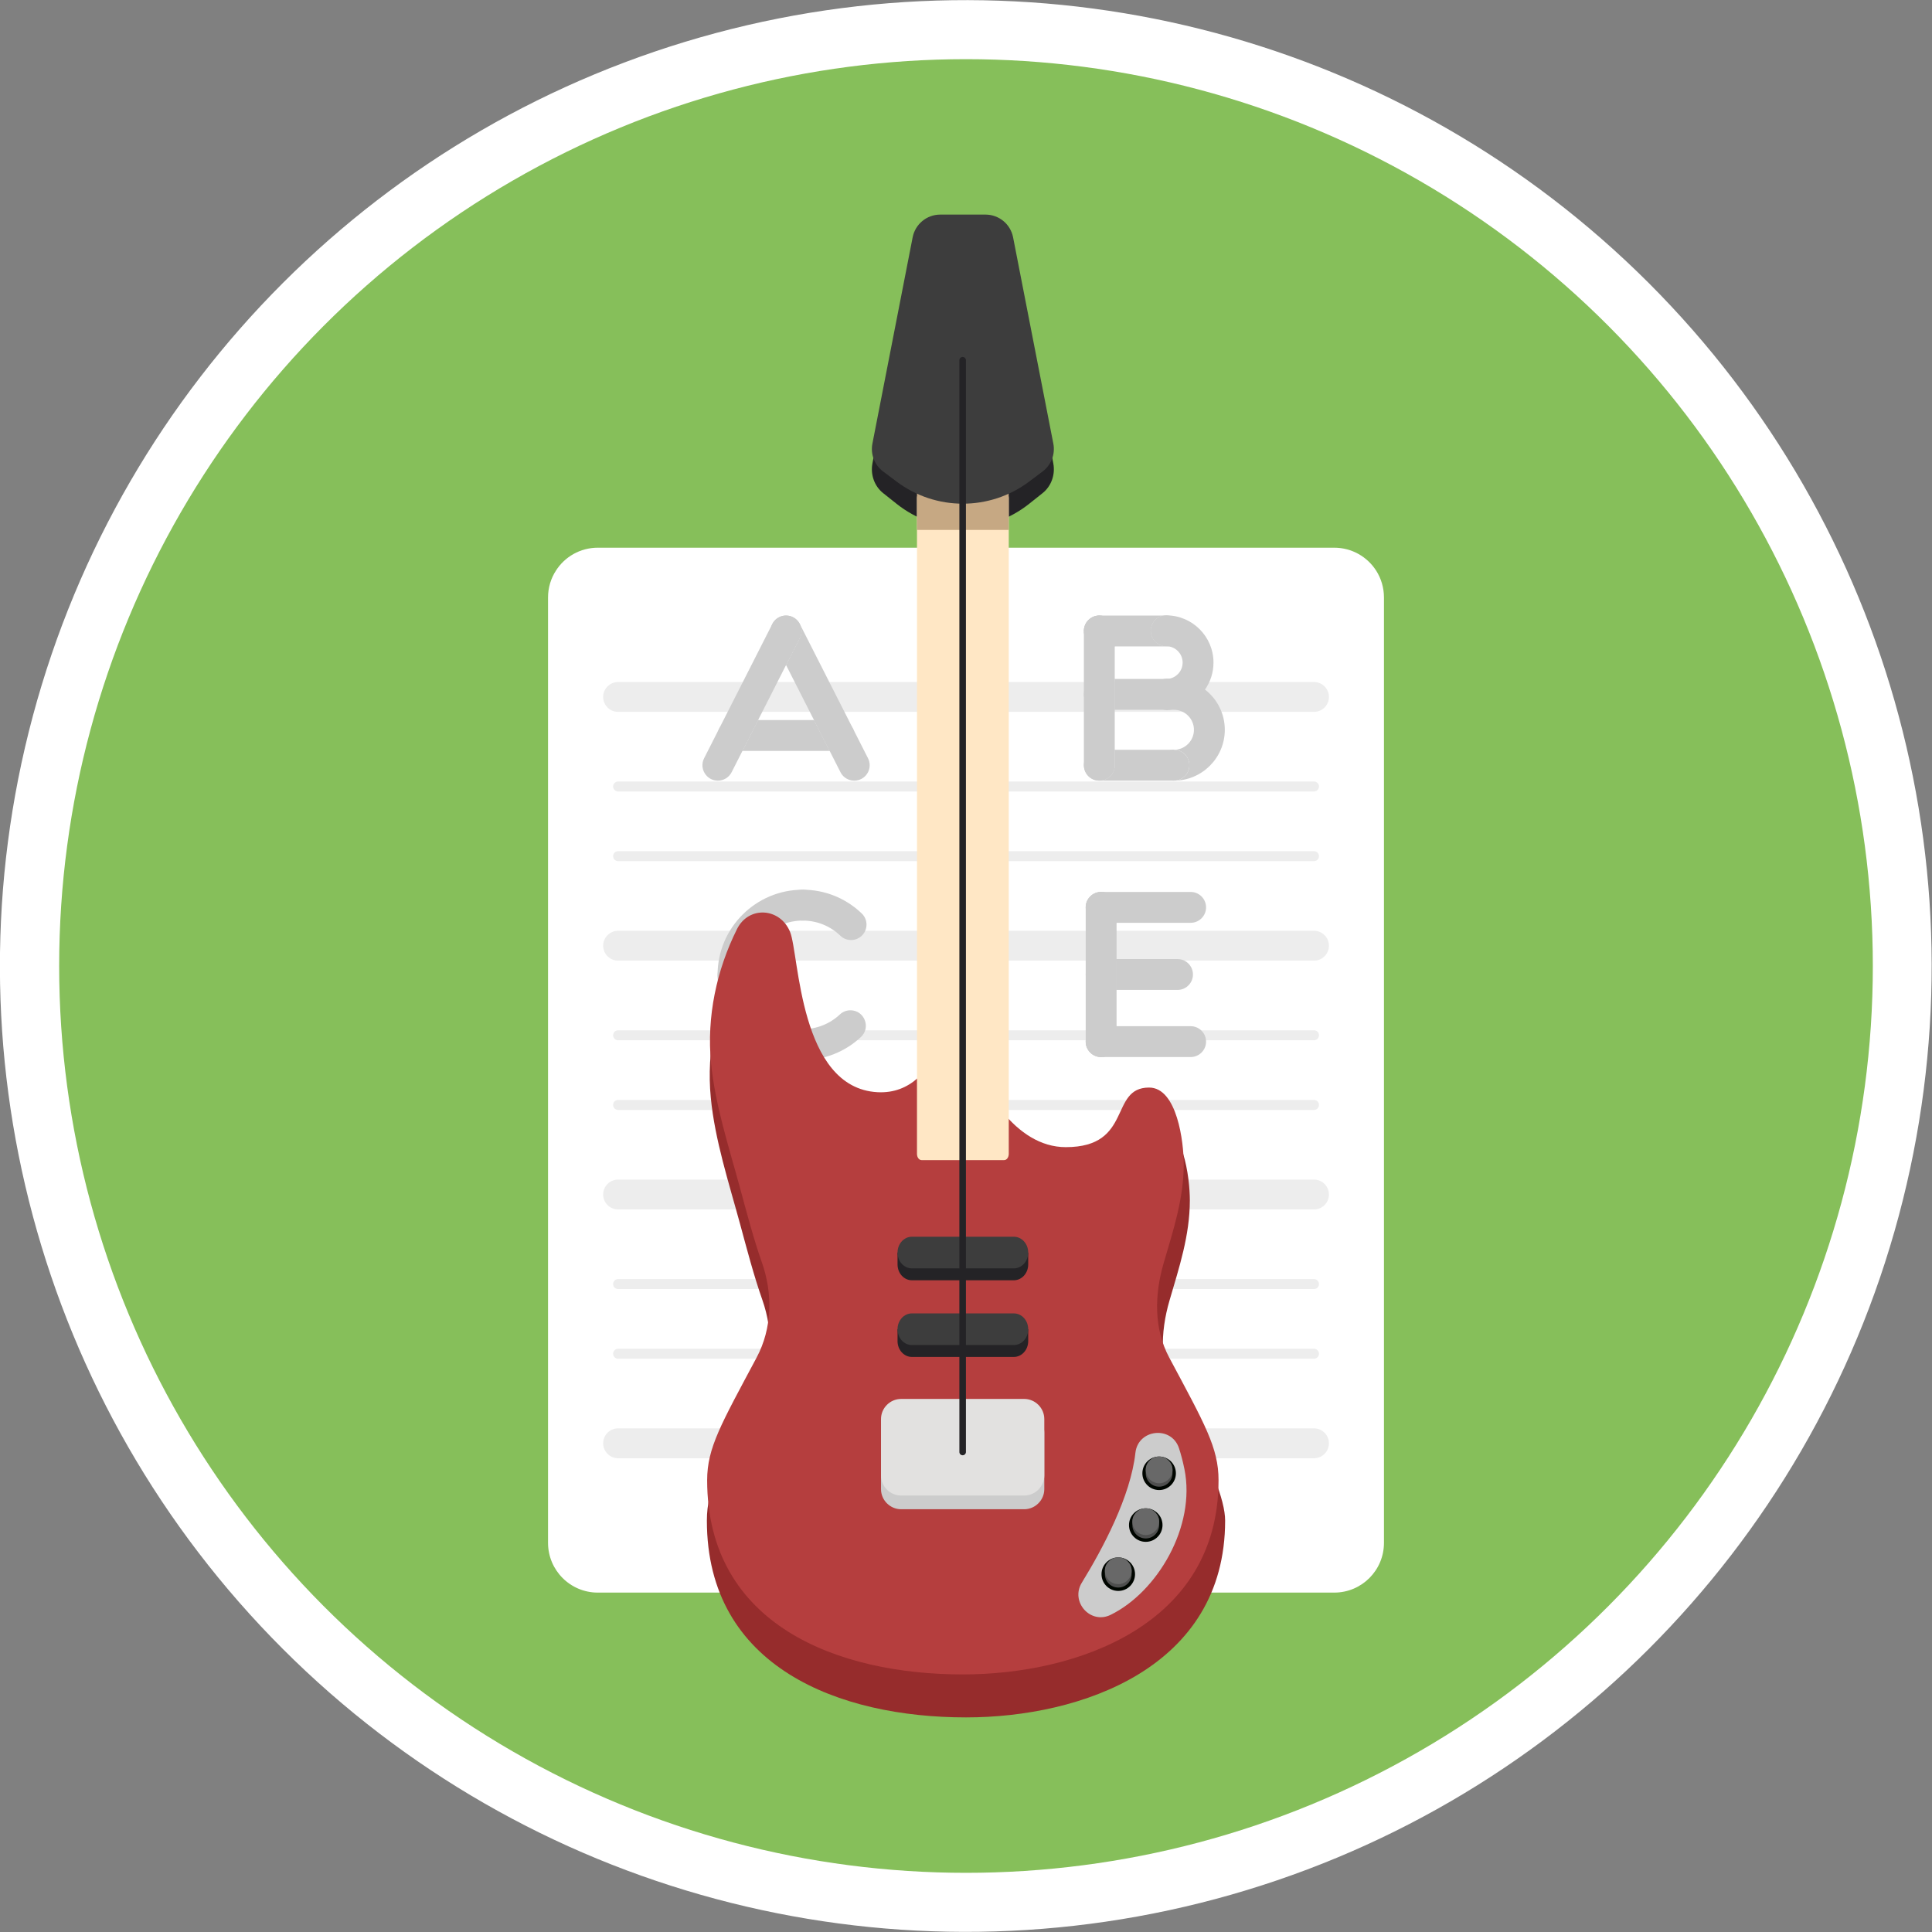 <?xml version="1.0" encoding="utf-8"?>
<!-- Generator: Adobe Illustrator 26.0.0, SVG Export Plug-In . SVG Version: 6.00 Build 0)  -->
<svg version="1.0" id="Camada_1" xmlns="http://www.w3.org/2000/svg" xmlns:xlink="http://www.w3.org/1999/xlink" x="0px" y="0px"
	 viewBox="0 0 300 300" enable-background="new 0 0 300 300" xml:space="preserve">
<rect x="0" y="0" width="300" height="300" fill="#808080" stroke="none"/>
<ellipse transform="matrix(0.707 -0.707 0.707 0.707 -62.132 150)" fill="#FFFFFF" cx="150" cy="150" rx="150" ry="150"/>
<circle fill="#86BF5A" cx="150" cy="150" r="140.812"/>
<g>
	<g>
		<g>
			<g>
				<path fill="#FFFFFF" d="M214.901,92.773v146.8c0,4.265-3.446,7.726-7.726,7.726H92.825c-4.265,0-7.726-3.461-7.726-7.726v-146.8
					c0-1.53,0.448-2.967,1.221-4.157c1.36-2.148,3.77-3.57,6.506-3.57h114.349c2.751,0,5.146,1.422,6.521,3.57
					C214.453,89.806,214.901,91.243,214.901,92.773z"/>
			</g>
			<g>
				<g>
					<g>
						<path fill="#EDEDED" d="M204.038,226.432H95.976c-1.28,0-2.318-1.038-2.318-2.318s1.038-2.318,2.318-2.318h108.063
							c1.28,0,2.318,1.038,2.318,2.318S205.318,226.432,204.038,226.432z"/>
					</g>
					<g>
						<path fill="#EDEDED" d="M204.038,187.801H95.976c-1.28,0-2.318-1.038-2.318-2.318c0-1.28,1.038-2.318,2.318-2.318h108.063
							c1.28,0,2.318,1.038,2.318,2.318C206.356,186.763,205.318,187.801,204.038,187.801z"/>
					</g>
				</g>
				<g>
					<path fill="#EDEDED" d="M204.038,149.169H95.976c-1.28,0-2.318-1.038-2.318-2.318s1.038-2.318,2.318-2.318h108.063
						c1.28,0,2.318,1.038,2.318,2.318S205.318,149.169,204.038,149.169z"/>
				</g>
				<g>
					<path fill="#EDEDED" d="M204.038,110.538H95.976c-1.28,0-2.318-1.038-2.318-2.318s1.038-2.318,2.318-2.318h108.063
						c1.28,0,2.318,1.038,2.318,2.318S205.318,110.538,204.038,110.538z"/>
				</g>
				<g>
					<g>
						<path fill="#EDEDED" d="M204.038,122.9H95.976c-0.427,0-0.773-0.346-0.773-0.773s0.346-0.773,0.773-0.773h108.063
							c0.427,0,0.773,0.346,0.773,0.773S204.465,122.9,204.038,122.9z"/>
					</g>
					<g>
						<path fill="#EDEDED" d="M204.038,133.716H95.976c-0.427,0-0.773-0.346-0.773-0.773s0.346-0.773,0.773-0.773h108.063
							c0.427,0,0.773,0.346,0.773,0.773S204.465,133.716,204.038,133.716z"/>
					</g>
				</g>
				<g>
					<g>
						<path fill="#EDEDED" d="M204.038,161.531H95.976c-0.427,0-0.773-0.346-0.773-0.773s0.346-0.773,0.773-0.773h108.063
							c0.427,0,0.773,0.346,0.773,0.773S204.465,161.531,204.038,161.531z"/>
					</g>
					<g>
						<path fill="#EDEDED" d="M204.038,172.348H95.976c-0.427,0-0.773-0.346-0.773-0.773s0.346-0.773,0.773-0.773h108.063
							c0.427,0,0.773,0.346,0.773,0.773S204.465,172.348,204.038,172.348z"/>
					</g>
				</g>
				<g>
					<g>
						<path fill="#EDEDED" d="M204.038,200.163H95.976c-0.427,0-0.773-0.346-0.773-0.773s0.346-0.773,0.773-0.773h108.063
							c0.427,0,0.773,0.346,0.773,0.773S204.465,200.163,204.038,200.163z"/>
					</g>
					<g>
						<path fill="#EDEDED" d="M204.038,210.98H95.976c-0.427,0-0.773-0.346-0.773-0.773s0.346-0.773,0.773-0.773h108.063
							c0.427,0,0.773,0.346,0.773,0.773S204.465,210.98,204.038,210.98z"/>
					</g>
				</g>
			</g>
		</g>
		<g>
			<g>
				<path fill="#CCCCCC" d="M111.469,121.22c-1.773,0-2.947-1.882-2.134-3.481l10.588-20.846c0.599-1.18,2.041-1.651,3.221-1.051
					c1.18,0.599,1.651,2.041,1.051,3.221l-10.588,20.845C113.185,120.741,112.342,121.22,111.469,121.22"/>
				<path fill="#CCCCCC" d="M130.511,119.909c0.6,1.18,2.042,1.65,3.221,1.051c1.18-0.599,1.651-2.042,1.051-3.221l-10.575-20.82
					c0.322,0.654,0.343,1.446-0.013,2.145l-2.136,4.206L130.511,119.909z"/>
				<path fill="#CCCCCC" d="M122.057,95.582c-1.781,0-2.946,1.884-2.134,3.482l2.136,4.206l2.136-4.206
					C125.014,97.45,123.816,95.582,122.057,95.582"/>
				<polyline fill="#CCCCCC" points="126.396,111.809 117.721,111.809 115.287,116.601 128.83,116.601 126.396,111.809 				"/>
				<path fill="#CCCCCC" d="M117.721,111.809h-3.9c-1.323,0-2.396,1.073-2.396,2.396c0,1.323,1.073,2.396,2.396,2.396h1.466
					L117.721,111.809"/>
				<path fill="#CCCCCC" d="M130.3,111.809h-3.903l2.434,4.792h1.469c1.323,0,2.396-1.073,2.396-2.396
					C132.696,112.881,131.623,111.809,130.3,111.809"/>
			</g>
			<g>
				<path fill="#CCCCCC" d="M181.099,95.553c-0.125,0-0.248,0.01-0.368,0.028c-1.149,0.177-2.028,1.17-2.028,2.368
					c0,1.323,1.073,2.396,2.396,2.396c0.089,0,0.177,0.005,0.264,0.014c1.277,0.133,2.276,1.215,2.276,2.527
					c0,1.401-1.14,2.541-2.541,2.541c-1.323,0.001-2.395,1.074-2.395,2.397c0.001,1.323,1.073,2.395,2.395,2.395h0.005
					c2.485-0.002,4.685-1.246,6.01-3.144c0.83-1.188,1.317-2.633,1.317-4.189C188.432,98.843,185.142,95.553,181.099,95.553
					L181.099,95.553z"/>
				<path fill="#CCCCCC" d="M181.099,100.345c-1.323,0-2.396-1.073-2.396-2.396c0-1.198,0.879-2.191,2.028-2.368H170.7
					c-1.323,0-2.396,1.073-2.396,2.396c0,1.323,1.073,2.396,2.396,2.396h2.396h8.003c0.089,0,0.178-0.005,0.264-0.014
					C181.276,100.35,181.188,100.345,181.099,100.345L181.099,100.345z"/>
				<path fill="#CCCCCC" d="M181.08,105.427h-7.984v4.792h7.984c1.323,0,2.396-1.073,2.396-2.396
					C183.476,106.5,182.403,105.427,181.08,105.427z"/>
				<path fill="#CCCCCC" d="M170.7,121.219c-1.323,0-2.396-1.073-2.396-2.396V97.977c0-1.323,1.073-2.396,2.396-2.396
					s2.396,1.073,2.396,2.396v20.845C173.096,120.146,172.023,121.219,170.7,121.219"/>
				<path fill="#CCCCCC" d="M170.7,95.581c-1.323,0-2.396,1.073-2.396,2.396s1.073,2.396,2.396,2.396h2.396v-2.396
					C173.096,96.654,172.023,95.581,170.7,95.581"/>
				<path fill="#CCCCCC" d="M182.291,116.427h-9.195v2.396c0,1.323-1.073,2.396-2.396,2.396h11.591V116.427z"/>
				<path fill="#CCCCCC" d="M173.096,116.427H170.7c-1.323,0-2.396,1.073-2.396,2.396c0,1.323,1.073,2.396,2.396,2.396
					s2.396-1.073,2.396-2.396V116.427"/>
				<path fill="#CCCCCC" d="M181.099,95.581h-0.368c-1.149,0.177-2.028,1.17-2.028,2.368c0,1.323,1.073,2.396,2.396,2.396
					c0.089,0,0.177,0.005,0.264,0.014c1.199-0.132,2.132-1.148,2.132-2.382C183.495,96.654,182.422,95.581,181.099,95.581"/>
				<path fill="#CCCCCC" d="M181.101,110.219l1.19,0c1.712,0,3.104,1.393,3.104,3.104c0,1.712-1.393,3.104-3.104,3.104
					c1.323,0,2.396,1.073,2.396,2.396c0,1.323-1.073,2.396-2.396,2.396c4.354,0,7.896-3.542,7.896-7.896
					c0-2.539-1.205-4.802-3.073-6.248L181.101,110.219z"/>
				<path fill="#CCCCCC" d="M182.291,116.427L182.291,116.427c-1.323,0-2.396,1.073-2.396,2.396c0,1.323,1.073,2.396,2.396,2.396
					s2.396-1.073,2.396-2.396C184.687,117.5,183.615,116.427,182.291,116.427"/>
				<path fill="#CCCCCC" d="M181.105,110.219c2.485-0.002,4.685-1.246,6.01-3.144c-1.335-1.033-3.009-1.649-4.824-1.649l-1.191,0
					L181.105,110.219z"/>
				<path fill="#CCCCCC" d="M173.096,105.427H170.7c-1.323,0-2.396,1.073-2.396,2.396c0,1.323,1.073,2.396,2.396,2.396h2.396
					V105.427"/>
				<polyline fill="#CCCCCC" points="181.105,110.219 181.1,110.219 181.1,110.219 181.105,110.219 				"/>
				<path fill="#CCCCCC" d="M181.1,105.427L181.1,105.427c-1.324,0-2.397,1.074-2.396,2.397c0.001,1.323,1.073,2.395,2.396,2.395
					h0.005c1.321-0.002,2.392-1.074,2.392-2.396C183.496,106.5,182.423,105.427,181.1,105.427"/>
			</g>
			<g>
				<path fill="#CCCCCC" d="M124.647,142.945L124.647,142.945c-4.649,0-8.431,3.782-8.431,8.431l0,0h-4.792
					c0-7.291,5.932-13.223,13.223-13.223V142.945z"/>
				<path fill="#CCCCCC" d="M124.647,159.806c-4.649,0-8.431-3.782-8.431-8.43h-4.792c0,7.291,5.932,13.223,13.223,13.223V159.806z"
					/>
				<path fill="#CCCCCC" d="M113.821,148.98c-1.323,0-2.396,1.073-2.396,2.396l0,0c0,1.323,1.073,2.396,2.396,2.396
					s2.396-1.073,2.396-2.396l0,0C116.217,150.052,115.144,148.98,113.821,148.98"/>
				<path fill="#CCCCCC" d="M132.053,156.876c-0.588,0-1.177,0.215-1.639,0.649c-1.568,1.471-3.616,2.281-5.767,2.281v4.792
					c3.374,0,6.587-1.271,9.046-3.579C135.276,159.534,134.213,156.876,132.053,156.876z"/>
				<path fill="#CCCCCC" d="M124.647,159.806c-1.323,0-2.396,1.073-2.396,2.396c0,1.323,1.073,2.396,2.396,2.396l0,0
					c1.323,0,2.396-1.073,2.396-2.396C127.043,160.879,125.971,159.806,124.647,159.806L124.647,159.806"/>
				<path fill="#CCCCCC" d="M124.647,138.153L124.647,138.153c3.436,0,6.692,1.312,9.168,3.694c0.954,0.918,0.983,2.434,0.065,3.388
					c-0.918,0.954-2.434,0.982-3.388,0.065c-1.578-1.519-3.654-2.355-5.845-2.355"/>
				<path fill="#CCCCCC" d="M124.647,138.153L124.647,138.153c-1.323,0-2.396,1.073-2.396,2.396c0,1.323,1.073,2.396,2.396,2.396
					l0,0c1.323,0,2.396-1.073,2.396-2.396C127.043,139.226,125.971,138.153,124.647,138.153"/>
			</g>
			<g>
				<path fill="#CCCCCC" d="M184.882,143.292h-13.897c-1.323,0-2.396-1.073-2.396-2.396s1.073-2.396,2.396-2.396h13.897
					c1.323,0,2.396,1.073,2.396,2.396C187.278,142.22,186.206,143.292,184.882,143.292z"/>
				<path fill="#CCCCCC" d="M184.882,164.138h-13.897c-1.323,0-2.396-1.073-2.396-2.396c0-1.323,1.073-2.396,2.396-2.396h13.897
					c1.323,0,2.396,1.073,2.396,2.396C187.278,163.065,186.206,164.138,184.882,164.138z"/>
				<path fill="#CCCCCC" d="M170.985,164.138c-1.323,0-2.396-1.073-2.396-2.396v-20.845c0-1.323,1.073-2.396,2.396-2.396
					c1.323,0,2.396,1.073,2.396,2.396v20.845C173.381,163.065,172.309,164.138,170.985,164.138"/>
				<path fill="#CCCCCC" d="M170.985,138.5c-1.323,0-2.396,1.073-2.396,2.396s1.073,2.396,2.396,2.396h2.396v-2.396
					C173.381,139.573,172.309,138.5,170.985,138.5"/>
				<path fill="#CCCCCC" d="M173.381,159.346h-2.396c-1.323,0-2.396,1.073-2.396,2.396c0,1.323,1.073,2.396,2.396,2.396
					c1.323,0,2.396-1.073,2.396-2.396V159.346"/>
				<path fill="#CCCCCC" d="M182.846,148.923h-9.464v4.792h9.464c1.323,0,2.396-1.073,2.396-2.396
					C185.242,149.996,184.169,148.923,182.846,148.923"/>
				<path fill="#CCCCCC" d="M173.381,148.923h-2.396c-1.323,0-2.396,1.073-2.396,2.396c0,1.323,1.073,2.396,2.396,2.396h2.396
					V148.923"/>
			</g>
		</g>
	</g>
	<g>
		<path fill="#962C2C" d="M182.466,216.804c-2.427-4.547-2.32-9.872-0.87-14.846c1.499-5.143,3.157-10.093,3.162-15.576
			c0.003-3.425-1.033-12.053-5.454-12.053c-6.329,0-2.479,9.377-13.107,9.377c-7.968,0-13.331-9.34-15.414-15.959
			c-0.918-2.917-0.455-8.347-0.455-8.347c-0.669,0.008-1.008,0.012-1.668,0.02c0,0-1.616,16.199-12.085,15.639
			c-12.368-0.662-12.314-21.693-13.766-25.227c-1.571-3.827-6.508-4.136-8.347-0.45c-3.232,6.48-4.787,13.818-4.093,21.048
			c0.633,6.595,2.822,13.279,4.556,19.659c1.07,3.937,2.104,7.921,3.457,11.774c1.73,4.926,1.609,10.37-0.836,14.953
			c-5.608,10.513-7.783,14.198-7.783,19.302c0.004,22.826,20.617,30.559,40.237,30.559c17.881,0,40.237-7.733,40.237-30.559
			C190.237,232.968,188.07,227.301,182.466,216.804z"/>
		<path fill="#242326" d="M161.897,76.569l-2.096,1.666c-6.096,4.847-14.479,4.847-20.575,0l-2.096-1.666
			c-1.338-1.063-1.984-2.844-1.664-4.584l6.25-33.962c0.4-2.171,2.194-3.738,4.281-3.738h7.033c2.087,0,3.881,1.567,4.281,3.738
			l6.25,33.962C163.881,73.725,163.235,75.505,161.897,76.569z"/>
		<path fill="#B53E3E" d="M181.55,210.788c-2.395-4.486-2.289-9.742-0.859-14.65c1.479-5.075,3.116-9.959,3.12-15.37
			c0.003-3.38-1.019-11.893-5.382-11.893c-6.245,0-2.446,9.253-12.934,9.253c-7.863,0-13.155-9.217-15.21-15.748
			c-0.906-2.878-0.449-8.236-0.449-8.236c-0.66,0.008-0.994,0.012-1.646,0.02c0,0-1.595,15.985-11.925,15.432
			c-12.204-0.653-12.151-21.406-13.583-24.893c-1.55-3.776-6.422-4.082-8.237-0.444c-3.189,6.394-4.724,13.635-4.039,20.77
			c0.625,6.507,2.785,13.104,4.495,19.399c1.055,3.885,2.076,7.816,3.411,11.618c1.707,4.861,1.587,10.233-0.825,14.756
			c-5.533,10.374-7.68,14.011-7.68,19.046c0.004,22.524,20.344,30.155,39.704,30.155c17.644,0,39.704-7.631,39.704-30.155
			C189.219,224.811,187.08,221.146,181.55,210.788z"/>
		<path fill="#FFE7C5" d="M156.64,77.345c0,18.652,0,83.168,0,101.82c0,0.545-0.314,0.976-0.714,0.976c-4.997,0-7.828,0-12.824,0
			c-0.4,0-0.714-0.431-0.714-0.976c0-18.652,0-83.168,0-101.82c0-0.532,0.314-0.977,0.714-0.977c4.997,0,7.827,0,12.824,0
			C156.326,76.369,156.64,76.814,156.64,77.345z"/>
		<g>
			<path fill="#242326" d="M157.423,210.706c-6.097,0-9.721,0-15.818,0c-1.24,0-2.236-1.1-2.236-2.458c0-0.739,0-1.108,0-1.846
				c7.846,0,12.445,0,20.291,0c0,0.739,0,1.108,0,1.846C159.66,209.605,158.663,210.706,157.423,210.706z"/>
			<path fill="#3D3D3D" d="M157.423,208.859c-6.097,0-9.721,0-15.818,0c-1.24,0-2.236-1.1-2.236-2.458l0,0
				c0-1.358,0.996-2.458,2.236-2.458c6.097,0,9.721,0,15.818,0c1.24,0,2.236,1.1,2.236,2.458l0,0
				C159.66,207.759,158.663,208.859,157.423,208.859z"/>
		</g>
		<rect x="142.388" y="74.434" fill="#C6A883" width="14.243" height="7.851"/>
		<g>
			<path fill="#242326" d="M157.423,198.801c-6.097,0-9.721,0-15.818,0c-1.24,0-2.236-1.1-2.236-2.458c0-0.739,0-1.108,0-1.846
				c7.846,0,12.445,0,20.291,0c0,0.739,0,1.108,0,1.846C159.66,197.701,158.663,198.801,157.423,198.801z"/>
			<path fill="#3D3D3D" d="M157.423,196.955c-6.097,0-9.721,0-15.818,0c-1.24,0-2.236-1.1-2.236-2.458l0,0
				c0-1.358,0.996-2.458,2.236-2.458c6.097,0,9.721,0,15.818,0c1.24,0,2.236,1.1,2.236,2.458l0,0
				C159.66,195.854,158.663,196.955,157.423,196.955z"/>
		</g>
		<path fill="#3D3D3D" d="M161.897,73.211l-2.096,1.572c-6.096,4.572-14.479,4.572-20.575,0l-2.096-1.572
			c-1.338-1.003-1.984-2.683-1.664-4.324l6.25-32.039c0.4-2.048,2.194-3.526,4.281-3.526h7.033c2.087,0,3.881,1.478,4.281,3.526
			l6.25,32.039C163.881,70.528,163.235,72.208,161.897,73.211z"/>
		<g>
			<path fill="#CCCCCC" d="M167.982,245.763c3.275-5.33,7.578-13.424,8.324-20.176c0.408-3.687,5.592-4.244,6.762-0.723
				c0.308,0.929,0.595,2.007,0.85,3.261c1.81,8.897-4.223,19.092-11.476,22.634C169.322,252.281,166.165,248.722,167.982,245.763z"
				/>
			<g>
				<circle fill="#000500" cx="179.99" cy="228.772" r="2.603"/>
				<path fill="#4F4F4F" d="M182.066,228.241v0.532c0,1.146-0.93,2.077-2.077,2.077s-2.077-0.93-2.077-2.077v-0.532
					c0-0.407,0.116-0.787,0.32-1.107h0.484c0.352-0.274,0.791-0.438,1.27-0.438c0.479,0,0.92,0.163,1.27,0.438h0.484
					C181.95,227.456,182.066,227.835,182.066,228.241L182.066,228.241z"/>
				<path fill="#686868" d="M182.066,228.241c0,1.146-0.93,2.077-2.077,2.077s-2.077-0.93-2.077-2.077
					c0-0.407,0.116-0.787,0.32-1.107c0.365-0.581,1.016-0.97,1.756-0.97c0.739,0,1.39,0.388,1.756,0.97
					C181.95,227.456,182.066,227.835,182.066,228.241z"/>
			</g>
			<g>
				<circle fill="#000500" cx="177.912" cy="236.814" r="2.603"/>
				<path fill="#4F4F4F" d="M179.989,236.282v0.532c0,1.146-0.93,2.077-2.077,2.077c-1.147,0-2.077-0.93-2.077-2.077v-0.532
					c0-0.407,0.116-0.787,0.32-1.107h0.484c0.352-0.274,0.791-0.438,1.27-0.438s0.92,0.163,1.27,0.438h0.484
					C179.872,235.496,179.989,235.875,179.989,236.282L179.989,236.282z"/>
				<path fill="#686868" d="M179.989,236.282c0,1.146-0.93,2.077-2.077,2.077c-1.147,0-2.077-0.93-2.077-2.077
					c0-0.407,0.116-0.787,0.32-1.107c0.365-0.581,1.016-0.97,1.756-0.97c0.739,0,1.39,0.388,1.756,0.97
					C179.872,235.496,179.989,235.875,179.989,236.282z"/>
			</g>
			<g>
				<circle fill="#000500" cx="173.645" cy="244.438" r="2.603"/>
				<path fill="#4F4F4F" d="M175.721,243.905v0.532c0,1.146-0.93,2.077-2.077,2.077c-1.147,0-2.077-0.93-2.077-2.077v-0.532
					c0-0.407,0.116-0.787,0.32-1.107h0.484c0.352-0.274,0.792-0.438,1.27-0.438c0.479,0,0.92,0.163,1.27,0.438h0.484
					C175.605,243.12,175.721,243.499,175.721,243.905L175.721,243.905z"/>
				<path fill="#686868" d="M175.721,243.905c0,1.146-0.93,2.077-2.077,2.077c-1.147,0-2.077-0.93-2.077-2.077
					c0-0.407,0.116-0.787,0.32-1.107c0.365-0.581,1.016-0.97,1.756-0.97c0.739,0,1.39,0.388,1.756,0.97
					C175.605,243.12,175.721,243.499,175.721,243.905z"/>
			</g>
		</g>
		<g>
			<path fill="#CCCCCC" d="M159.028,234.355h-19.096c-1.722,0-3.131-1.409-3.131-3.131v-8.739c0-1.722,1.409-3.131,3.131-3.131
				h19.096c1.722,0,3.131,1.409,3.131,3.131v8.739C162.158,232.947,160.75,234.355,159.028,234.355z"/>
			<path fill="#E2E1E0" d="M159.028,232.226h-19.096c-1.722,0-3.131-1.409-3.131-3.131v-8.739c0-1.722,1.409-3.131,3.131-3.131
				h19.096c1.722,0,3.131,1.409,3.131,3.131v8.739C162.158,230.817,160.75,232.226,159.028,232.226z"/>
		</g>
		<g>
			<g>
				<path fill="#242326" d="M149.48,225.973c-0.281,0-0.509-0.228-0.509-0.509V55.938c0-0.281,0.228-0.509,0.509-0.509
					s0.509,0.228,0.509,0.509v169.526C149.989,225.745,149.761,225.973,149.48,225.973z"/>
			</g>
		</g>
	</g>
</g>
</svg>
